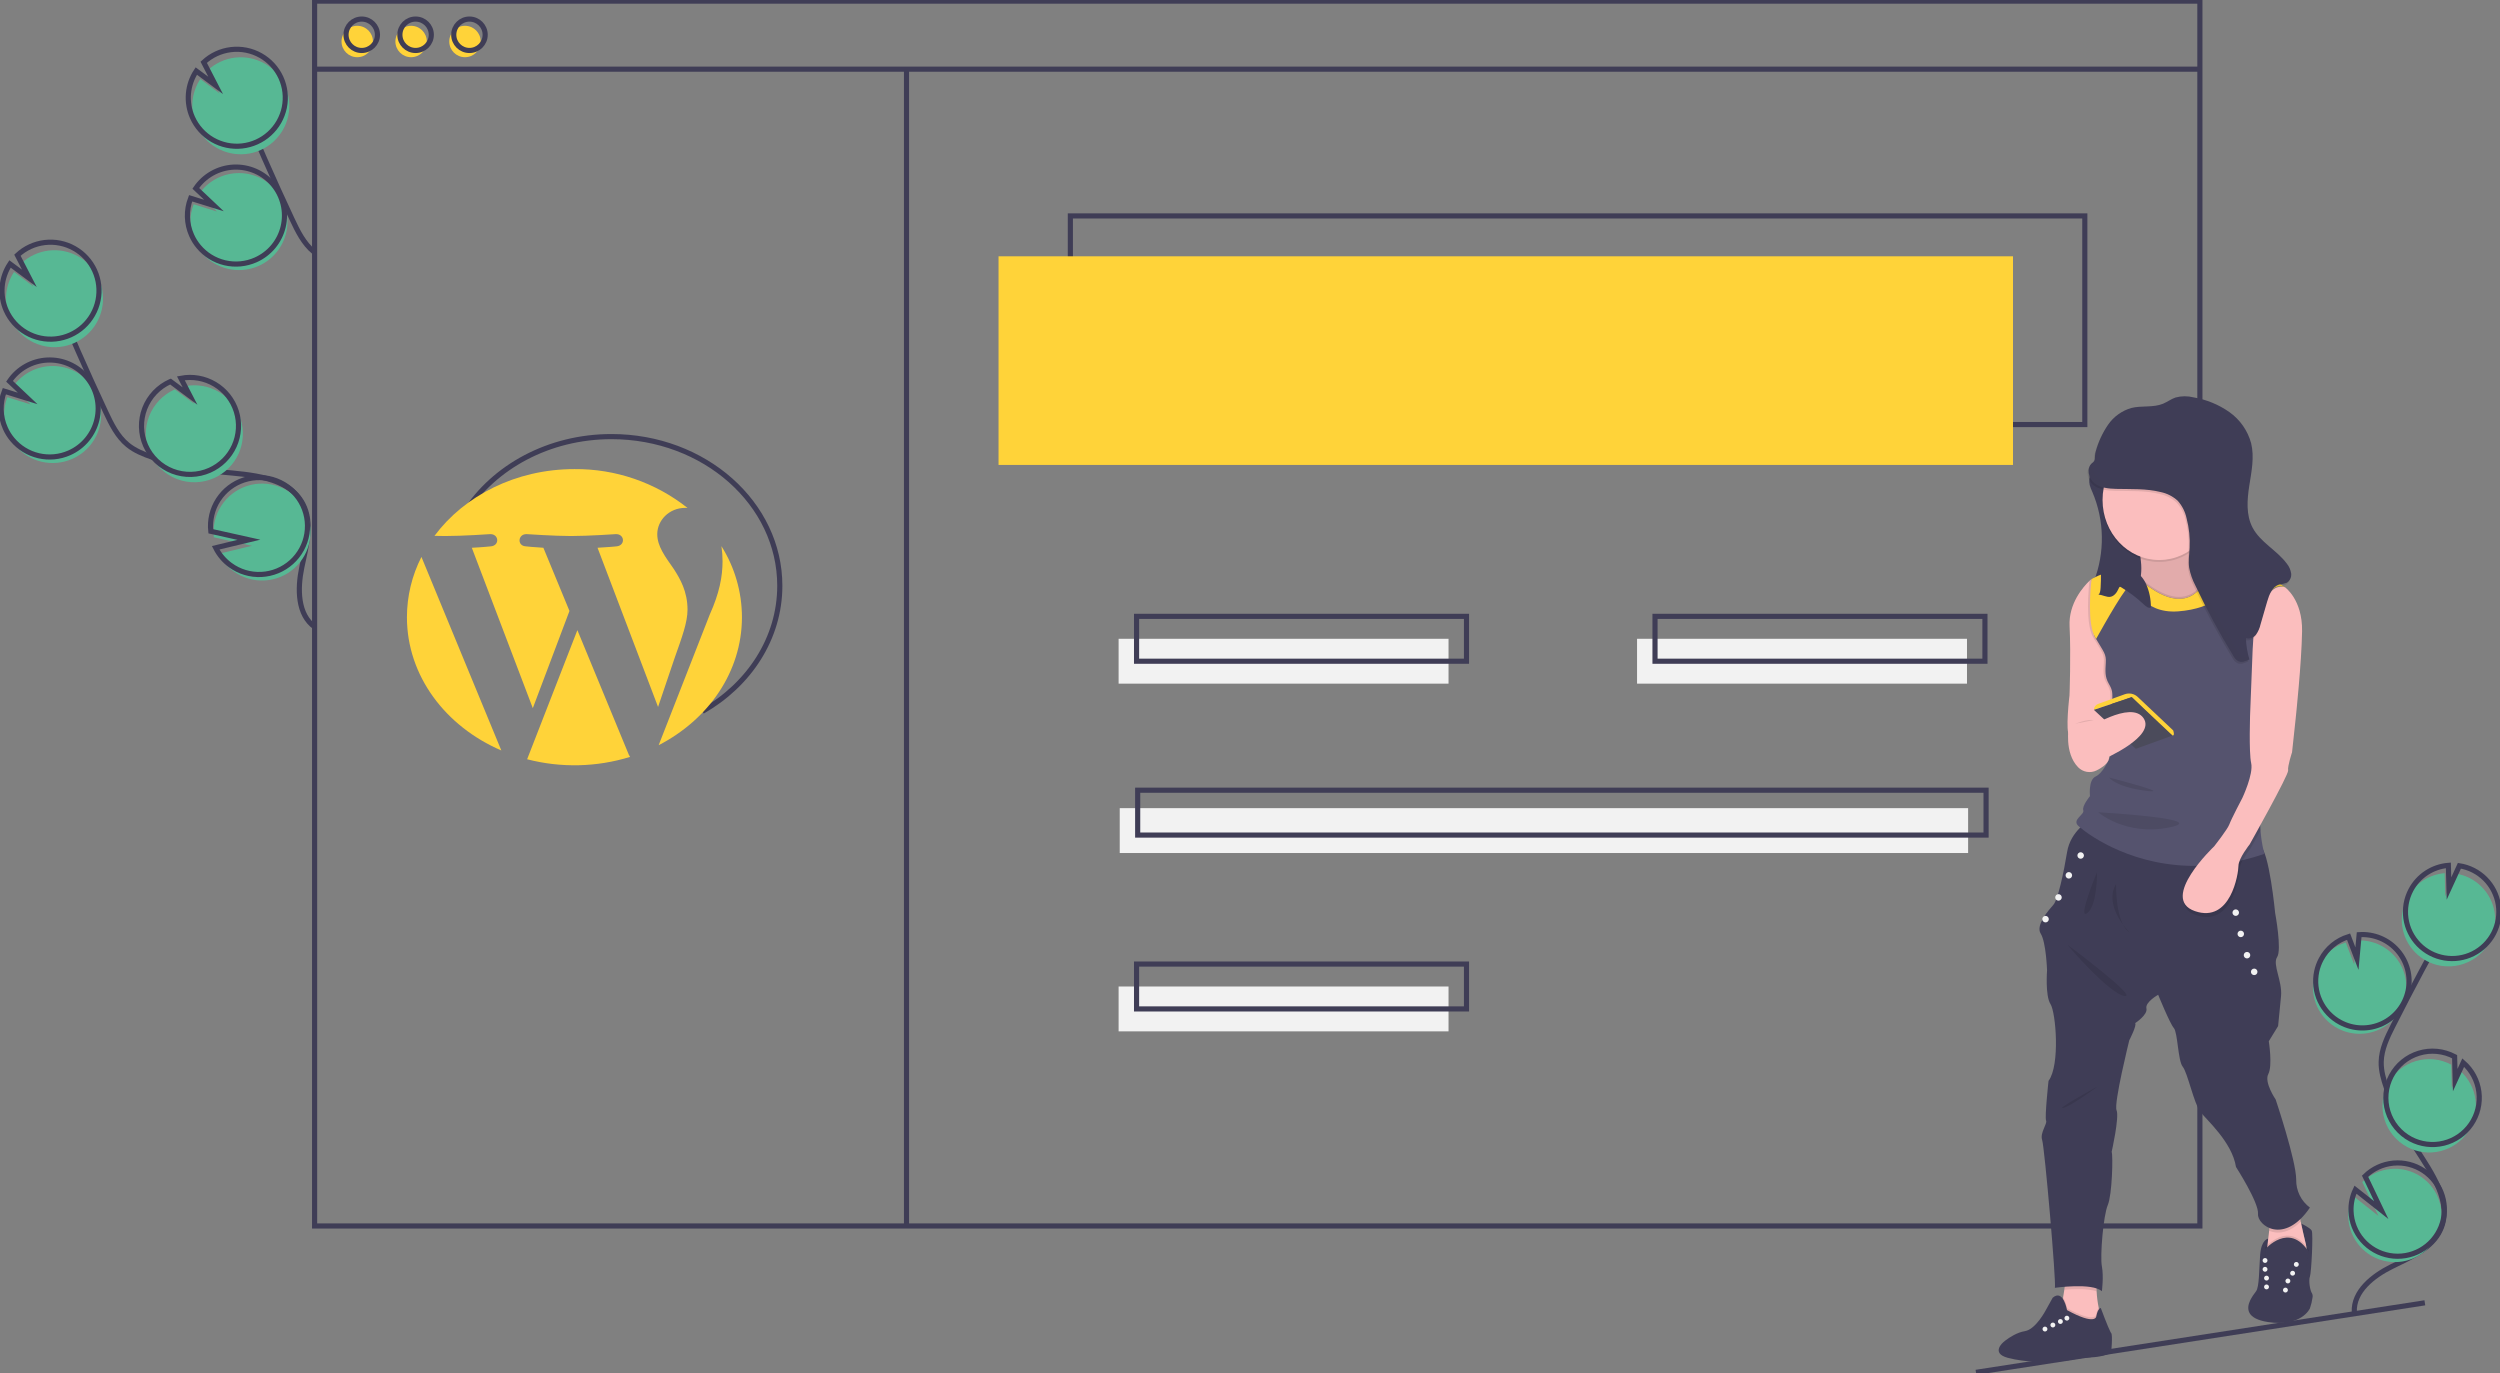 <svg width="486" height="267" viewBox="0 0 486 267" fill="none" xmlns="http://www.w3.org/2000/svg">
<rect x="0" y="0" width="486" height="267" fill="#808080" stroke="none"/>
<g clip-path="url(#clip0_344_3249)">
<path d="M405.289 41.975H208.077V82.532H405.289V41.975Z" stroke="#3F3D56" stroke-miterlimit="10"/>
<path d="M90.39 99.585C96.013 90.802 106.661 84.876 118.87 84.876C136.943 84.876 151.593 97.86 151.593 113.877C151.593 124.117 145.604 133.118 136.561 138.278" stroke="#3F3D56" stroke-miterlimit="10"/>
<path d="M391.327 49.825H194.115V90.382H391.327V49.825Z" fill="#FFD339"/>
<path d="M69.448 11.121C71.135 11.121 72.502 9.754 72.502 8.068C72.502 6.382 71.135 5.015 69.448 5.015C67.761 5.015 66.394 6.382 66.394 8.068C66.394 9.754 67.761 11.121 69.448 11.121Z" fill="#FFD339"/>
<path d="M79.919 11.121C81.606 11.121 82.974 9.754 82.974 8.068C82.974 6.382 81.606 5.015 79.919 5.015C78.233 5.015 76.865 6.382 76.865 8.068C76.865 9.754 78.233 11.121 79.919 11.121Z" fill="#FFD339"/>
<path d="M90.391 11.121C92.078 11.121 93.445 9.754 93.445 8.068C93.445 6.382 92.078 5.015 90.391 5.015C88.704 5.015 87.337 6.382 87.337 8.068C87.337 9.754 88.704 11.121 90.391 11.121Z" fill="#FFD339"/>
<path d="M427.658 0.218H61.158V238.329H427.658V0.218Z" stroke="#3F3D56" stroke-miterlimit="10"/>
<path d="M61.158 13.447H427.658" stroke="#3F3D56" stroke-miterlimit="10"/>
<path d="M70.321 9.812C72.008 9.812 73.375 8.446 73.375 6.76C73.375 5.074 72.008 3.707 70.321 3.707C68.634 3.707 67.267 5.074 67.267 6.76C67.267 8.446 68.634 9.812 70.321 9.812Z" stroke="#3F3D56" stroke-miterlimit="10"/>
<path d="M80.791 9.812C82.478 9.812 83.846 8.446 83.846 6.76C83.846 5.074 82.478 3.707 80.791 3.707C79.105 3.707 77.737 5.074 77.737 6.76C77.737 8.446 79.105 9.812 80.791 9.812Z" stroke="#3F3D56" stroke-miterlimit="10"/>
<path d="M91.263 9.812C92.95 9.812 94.317 8.446 94.317 6.76C94.317 5.074 92.95 3.707 91.263 3.707C89.576 3.707 88.209 5.074 88.209 6.76C88.209 8.446 89.576 9.812 91.263 9.812Z" stroke="#3F3D56" stroke-miterlimit="10"/>
<path d="M14.056 89.204C15.393 88.613 16.573 87.721 17.505 86.596C18.437 85.472 19.095 84.146 19.427 82.724C19.759 81.302 19.756 79.823 19.419 78.402C19.081 76.982 18.418 75.659 17.482 74.538C16.546 73.417 15.362 72.529 14.023 71.944C12.685 71.358 11.229 71.092 9.77 71.165C8.311 71.238 6.889 71.648 5.616 72.364C4.343 73.08 3.253 74.082 2.434 75.291L5.966 78.628L1.428 77.218C0.535 79.542 0.602 82.126 1.615 84.401C1.966 85.2 2.429 85.946 2.99 86.616C4.303 88.191 6.093 89.296 8.09 89.763C10.086 90.23 12.181 90.034 14.056 89.204Z" fill="#57B894"/>
<path d="M61.254 121.935C57.809 119.52 57.809 114.448 58.664 110.33C59.52 106.212 60.826 101.72 58.884 97.989C56.092 92.627 48.755 92.304 42.735 91.731C38.268 91.305 33.867 90.352 29.624 88.891C27.924 88.304 26.22 87.62 24.827 86.482C22.822 84.842 21.645 82.425 20.546 80.079C16.886 72.266 13.412 64.37 10.123 56.39" stroke="#3F3D56" stroke-miterlimit="10"/>
<path d="M13.47 88.034C14.806 87.443 15.987 86.551 16.919 85.426C17.851 84.302 18.509 82.976 18.841 81.555C19.173 80.133 19.171 78.653 18.833 77.232C18.495 75.812 17.832 74.489 16.896 73.368C15.96 72.247 14.776 71.359 13.437 70.774C12.099 70.188 10.643 69.922 9.184 69.995C7.725 70.068 6.303 70.478 5.03 71.194C3.757 71.91 2.667 72.912 1.848 74.121L5.38 77.458L0.842 76.048C-0.051 78.372 0.016 80.956 1.029 83.231C1.38 84.03 1.843 84.776 2.404 85.446C3.717 87.021 5.507 88.126 7.504 88.593C9.501 89.06 11.595 88.864 13.47 88.034V88.034Z" stroke="#3F3D56" stroke-miterlimit="10"/>
<path d="M1.974 61.887C1.333 60.442 1.066 58.859 1.198 57.284C1.33 55.709 1.856 54.193 2.729 52.874L6.485 55.664L4.167 51.173C5.629 49.81 7.487 48.947 9.473 48.709C11.458 48.471 13.467 48.869 15.211 49.847C16.955 50.825 18.343 52.331 19.174 54.148C20.006 55.966 20.238 58 19.837 59.958C19.436 61.916 18.424 63.696 16.945 65.041C15.466 66.386 13.598 67.227 11.61 67.441C9.622 67.656 7.617 67.234 5.885 66.235C4.153 65.237 2.784 63.714 1.974 61.887Z" fill="#57B894"/>
<path d="M1.193 60.327C0.553 58.882 0.286 57.299 0.418 55.724C0.55 54.149 1.076 52.633 1.948 51.314L5.705 54.104L3.386 49.613C4.849 48.25 6.707 47.387 8.692 47.149C10.678 46.911 12.687 47.309 14.431 48.287C16.175 49.265 17.563 50.771 18.394 52.588C19.226 54.406 19.458 56.44 19.057 58.398C18.656 60.356 17.643 62.136 16.165 63.481C14.686 64.826 12.818 65.667 10.83 65.881C8.842 66.096 6.837 65.674 5.105 64.675C3.373 63.677 2.003 62.154 1.193 60.327L1.193 60.327Z" stroke="#3F3D56" stroke-miterlimit="10"/>
<path d="M41.605 92.945C43.723 92.007 45.421 90.323 46.377 88.214C47.332 86.105 47.477 83.719 46.785 81.51C46.093 79.3 44.612 77.423 42.624 76.235C40.636 75.047 38.281 74.632 36.006 75.068L37.788 78.52L33.988 75.696C33.979 75.699 33.971 75.702 33.964 75.706C32.831 76.207 31.809 76.927 30.955 77.823C30.1 78.72 29.431 79.776 28.985 80.931C28.084 83.263 28.148 85.858 29.161 88.144C30.174 90.43 32.055 92.22 34.388 93.121C36.722 94.021 39.318 93.958 41.605 92.945Z" fill="#57B894"/>
<path d="M40.76 91.417C42.877 90.479 44.575 88.795 45.531 86.686C46.486 84.578 46.632 82.191 45.94 79.982C45.248 77.772 43.767 75.895 41.779 74.707C39.791 73.519 37.435 73.104 35.16 73.54L36.942 76.992L33.142 74.168C33.134 74.171 33.126 74.174 33.118 74.178C31.985 74.679 30.962 75.399 30.108 76.295C29.253 77.192 28.583 78.248 28.137 79.403C27.691 80.558 27.477 81.79 27.507 83.028C27.537 84.266 27.811 85.486 28.312 86.618C28.814 87.75 29.534 88.772 30.431 89.626C31.329 90.48 32.385 91.149 33.541 91.595C34.697 92.04 35.93 92.254 37.168 92.224C38.407 92.193 39.627 91.919 40.76 91.417V91.417Z" stroke="#3F3D56" stroke-miterlimit="10"/>
<path d="M45.371 111.037C47.116 112.313 49.248 112.951 51.408 112.844C53.568 112.736 55.625 111.889 57.235 110.445C58.845 109.002 59.909 107.048 60.249 104.913C60.589 102.778 60.184 100.592 59.102 98.719C58.02 96.847 56.328 95.404 54.307 94.632C52.288 93.859 50.063 93.804 48.007 94.476C45.952 95.148 44.19 96.507 43.017 98.323C41.844 100.139 41.332 102.304 41.566 104.453L48.978 106.104L42.511 107.659C43.18 108.997 44.16 110.156 45.371 111.037Z" fill="#57B894"/>
<path d="M44.785 109.867C46.53 111.143 48.662 111.781 50.822 111.674C52.982 111.566 55.039 110.719 56.649 109.276C58.259 107.832 59.323 105.878 59.663 103.743C60.003 101.608 59.598 99.422 58.516 97.55C57.434 95.678 55.742 94.234 53.722 93.462C51.702 92.689 49.477 92.634 47.422 93.306C45.366 93.978 43.604 95.337 42.431 97.153C41.258 98.969 40.746 101.134 40.98 103.283L48.393 104.934L41.925 106.489C42.594 107.827 43.575 108.986 44.785 109.867V109.867Z" stroke="#3F3D56" stroke-miterlimit="10"/>
<path d="M454.442 199.904C455.683 200.565 457.061 200.928 458.467 200.966C459.872 201.004 461.268 200.714 462.543 200.121C463.818 199.528 464.937 198.646 465.813 197.547C466.689 196.447 467.298 195.159 467.591 193.784C467.884 192.41 467.854 190.986 467.502 189.625C467.151 188.264 466.488 187.003 465.566 185.941C464.643 184.88 463.487 184.047 462.188 183.509C460.889 182.97 459.483 182.741 458.08 182.838L457.65 187.496L456.022 183.222C453.73 183.927 451.812 185.513 450.69 187.631C450.292 188.372 450.002 189.166 449.828 189.988C449.414 191.918 449.64 193.93 450.473 195.719C451.305 197.508 452.699 198.978 454.442 199.904Z" fill="#57B894"/>
<path d="M457.677 255.085C457.461 251.042 461.304 248.028 464.933 246.229C468.562 244.431 472.743 242.75 474.416 239.063C476.822 233.764 472.707 228.017 469.564 223.119C467.233 219.484 465.341 215.585 463.928 211.505C463.361 209.869 462.868 208.173 462.903 206.442C462.954 203.949 464.087 201.622 465.211 199.397C468.958 191.983 472.878 184.661 476.972 177.431" stroke="#3F3D56" stroke-miterlimit="10"/>
<path d="M454.981 198.766C456.222 199.426 457.6 199.79 459.006 199.828C460.412 199.865 461.807 199.576 463.082 198.983C464.357 198.389 465.476 197.508 466.352 196.408C467.228 195.309 467.837 194.021 468.13 192.646C468.423 191.271 468.393 189.847 468.041 188.486C467.69 187.125 467.027 185.864 466.105 184.803C465.183 183.742 464.026 182.909 462.727 182.371C461.428 181.832 460.022 181.602 458.619 181.7L458.189 186.357L456.561 182.083C454.269 182.789 452.351 184.374 451.229 186.492C450.831 187.233 450.541 188.027 450.367 188.85C449.953 190.779 450.179 192.791 451.012 194.58C451.844 196.37 453.238 197.839 454.981 198.766V198.766Z" stroke="#3F3D56" stroke-miterlimit="10"/>
<path d="M467.965 174.527C468.679 173.183 469.72 172.041 470.992 171.205C472.264 170.369 473.726 169.867 475.244 169.744L475.361 174.246L477.388 169.822C479.289 170.12 481.047 171.014 482.407 172.375C483.767 173.737 484.659 175.495 484.954 177.396C485.249 179.297 484.932 181.243 484.049 182.952C483.166 184.662 481.762 186.046 480.04 186.906C478.318 187.766 476.367 188.057 474.469 187.736C472.571 187.415 470.824 186.5 469.481 185.123C468.137 183.745 467.266 181.977 466.994 180.072C466.721 178.167 467.061 176.226 467.965 174.527Z" fill="#57B894"/>
<path d="M468.684 173.009C469.398 171.665 470.439 170.523 471.711 169.687C472.983 168.851 474.445 168.349 475.962 168.226L476.08 172.728L478.107 168.304C480.008 168.602 481.766 169.496 483.126 170.857C484.486 172.219 485.378 173.977 485.673 175.878C485.968 177.779 485.651 179.725 484.768 181.434C483.884 183.144 482.481 184.528 480.759 185.388C479.037 186.248 477.086 186.539 475.188 186.218C473.29 185.897 471.543 184.982 470.199 183.605C468.856 182.227 467.985 180.458 467.712 178.554C467.44 176.649 467.78 174.708 468.684 173.009Z" stroke="#3F3D56" stroke-miterlimit="10"/>
<path d="M467.973 222.984C469.942 224.031 472.227 224.316 474.393 223.786C476.559 223.257 478.454 221.949 479.717 220.112C480.981 218.276 481.523 216.039 481.243 213.828C480.962 211.617 479.877 209.587 478.195 208.124L476.637 211.524L476.52 206.969C476.513 206.964 476.505 206.96 476.498 206.957C475.445 206.397 474.292 206.049 473.104 205.934C471.917 205.82 470.719 205.94 469.578 206.288C468.437 206.637 467.376 207.206 466.455 207.965C465.535 208.723 464.773 209.655 464.213 210.708C463.653 211.761 463.306 212.913 463.192 214.1C463.078 215.287 463.199 216.485 463.548 217.625C463.897 218.765 464.468 219.825 465.227 220.745C465.987 221.664 466.92 222.425 467.973 222.985V222.984Z" fill="#57B894"/>
<path d="M468.629 221.437C470.598 222.483 472.883 222.768 475.049 222.239C477.215 221.709 479.11 220.401 480.373 218.565C481.636 216.728 482.179 214.491 481.898 212.28C481.618 210.069 480.533 208.039 478.85 206.576L477.293 209.976L477.175 205.421C477.168 205.417 477.161 205.413 477.154 205.409C476.101 204.849 474.948 204.502 473.76 204.387C472.573 204.273 471.375 204.393 470.234 204.742C469.094 205.09 468.033 205.659 467.112 206.418C466.192 207.176 465.43 208.108 464.87 209.161C464.31 210.214 463.963 211.366 463.849 212.553C463.735 213.74 463.856 214.937 464.205 216.077C464.554 217.217 465.125 218.277 465.884 219.197C466.643 220.117 467.576 220.878 468.629 221.437V221.437Z" stroke="#3F3D56" stroke-miterlimit="10"/>
<path d="M456.5 236.584C456.569 238.664 457.352 240.657 458.717 242.229C460.082 243.8 461.946 244.855 463.997 245.216C466.047 245.577 468.16 245.222 469.98 244.211C471.8 243.2 473.217 241.594 473.993 239.663C474.769 237.731 474.857 235.592 474.242 233.604C473.627 231.615 472.347 229.899 470.617 228.742C468.886 227.584 466.81 227.057 464.736 227.249C462.663 227.44 460.719 228.338 459.229 229.792L462.381 236.385L457.361 232.412C456.744 233.714 456.448 235.145 456.5 236.584Z" fill="#57B894"/>
<path d="M457.039 235.446C457.108 237.526 457.891 239.519 459.256 241.09C460.621 242.662 462.485 243.716 464.536 244.077C466.587 244.438 468.699 244.083 470.519 243.072C472.339 242.061 473.756 240.455 474.532 238.524C475.308 236.593 475.396 234.454 474.781 232.465C474.166 230.477 472.886 228.76 471.156 227.603C469.425 226.446 467.349 225.919 465.276 226.11C463.202 226.301 461.258 227.199 459.768 228.654L462.921 235.247L457.9 231.274C457.283 232.575 456.987 234.006 457.039 235.446Z" stroke="#3F3D56" stroke-miterlimit="10"/>
<path d="M50.27 51.699C51.606 51.108 52.787 50.216 53.719 49.092C54.651 47.967 55.309 46.642 55.641 45.22C55.973 43.798 55.97 42.318 55.633 40.898C55.295 39.477 54.632 38.154 53.696 37.033C52.759 35.913 51.575 35.025 50.237 34.439C48.899 33.854 47.443 33.587 45.984 33.66C44.525 33.733 43.103 34.144 41.83 34.86C40.556 35.576 39.467 36.578 38.647 37.786L42.18 41.123L37.642 39.713C36.749 42.038 36.816 44.621 37.828 46.896C38.18 47.696 38.643 48.441 39.204 49.111C40.516 50.687 42.307 51.791 44.303 52.258C46.3 52.725 48.395 52.529 50.27 51.699Z" fill="#57B894"/>
<path d="M61.041 48.977C59.035 47.338 57.859 44.92 56.76 42.575C53.1 34.762 49.626 26.865 46.337 18.885" stroke="#3F3D56" stroke-miterlimit="10"/>
<path d="M49.684 50.529C51.02 49.938 52.201 49.046 53.133 47.922C54.065 46.797 54.723 45.472 55.055 44.05C55.387 42.628 55.384 41.148 55.047 39.728C54.709 38.307 54.046 36.984 53.11 35.864C52.173 34.743 50.989 33.855 49.651 33.269C48.313 32.684 46.857 32.417 45.398 32.49C43.939 32.563 42.517 32.974 41.244 33.69C39.971 34.406 38.881 35.408 38.062 36.616L41.594 39.953L37.056 38.544C36.163 40.868 36.23 43.451 37.242 45.726C37.594 46.526 38.057 47.272 38.618 47.941C39.931 49.517 41.721 50.621 43.718 51.088C45.714 51.555 47.809 51.359 49.684 50.529V50.529Z" stroke="#3F3D56" stroke-miterlimit="10"/>
<path d="M38.188 24.382C37.547 22.937 37.28 21.354 37.412 19.779C37.544 18.204 38.07 16.688 38.942 15.37L42.699 18.16L40.381 13.668C41.843 12.306 43.701 11.443 45.687 11.204C47.672 10.966 49.681 11.365 51.425 12.342C53.169 13.32 54.557 14.826 55.388 16.644C56.22 18.461 56.452 20.496 56.051 22.454C55.65 24.412 54.638 26.192 53.159 27.537C51.68 28.882 49.812 29.722 47.824 29.937C45.836 30.151 43.831 29.729 42.099 28.73C40.367 27.732 38.997 26.209 38.188 24.382V24.382Z" fill="#57B894"/>
<path d="M37.407 22.822C36.766 21.377 36.5 19.794 36.632 18.219C36.763 16.644 37.29 15.128 38.162 13.81L41.919 16.6L39.6 12.108C41.063 10.745 42.921 9.883 44.906 9.644C46.891 9.406 48.901 9.805 50.645 10.782C52.389 11.76 53.776 13.266 54.608 15.084C55.44 16.901 55.672 18.936 55.271 20.894C54.87 22.852 53.857 24.631 52.378 25.977C50.9 27.322 49.031 28.162 47.044 28.377C45.056 28.591 43.051 28.169 41.319 27.17C39.587 26.172 38.217 24.649 37.407 22.822L37.407 22.822Z" stroke="#3F3D56" stroke-miterlimit="10"/>
<path d="M176.225 13.447V238.667" stroke="#3F3D56" stroke-miterlimit="10"/>
<path d="M281.595 124.18H217.457V132.902H281.595V124.18Z" fill="#F2F2F2"/>
<path d="M382.383 124.18H318.245V132.902H382.383V124.18Z" fill="#F2F2F2"/>
<path d="M285.086 119.819H220.948V128.541H285.086V119.819Z" stroke="#3F3D56" stroke-miterlimit="10"/>
<path d="M281.595 191.775H217.457V200.497H281.595V191.775Z" fill="#F2F2F2"/>
<path d="M285.086 187.414H220.948V196.136H285.086V187.414Z" stroke="#3F3D56" stroke-miterlimit="10"/>
<path d="M382.601 157.105H217.676V165.827H382.601V157.105Z" fill="#F2F2F2"/>
<path d="M386.091 153.616H221.166V162.338H386.091V153.616Z" stroke="#3F3D56" stroke-miterlimit="10"/>
<path d="M385.873 119.819H321.735V128.541H385.873V119.819Z" stroke="#3F3D56" stroke-miterlimit="10"/>
<path d="M406.233 94.279C406.37 94.75 406.546 95.208 406.758 95.65C409.115 101.187 409.217 107.424 407.043 113.036C408.608 112.938 410.171 113.191 411.735 113.312C413.299 113.433 414.918 113.413 416.372 112.801C417.826 112.189 419.092 110.878 419.304 109.261C419.59 107.078 418 105.173 416.604 103.516C415.182 101.827 413.808 99.965 413.387 97.762C412.924 95.341 413.583 92.503 412.053 90.617C411.918 90.435 411.744 90.287 411.544 90.183C410.722 89.806 408.582 89.818 407.755 90.285C406.482 91.002 405.92 92.895 406.233 94.279Z" fill="#3F3D56"/>
<path d="M449.561 252.209C449.462 252.938 449.289 253.655 449.047 254.349C449.047 254.349 447.462 257.996 440.941 257.012C436.682 256.369 436.711 254.374 437.417 252.829C437.738 252.186 438.128 251.58 438.58 251.02C439.213 250.164 439.151 246.898 439.373 243.919C439.594 240.938 440.941 240.786 440.941 240.786L441.021 244.14C443.56 240.811 445.336 244.711 445.336 244.711C445.336 244.711 448.946 244.786 448.505 242.936C448.034 240.965 447.332 237.845 447.332 237.845C447.332 237.845 449.079 238.656 449.395 239.226C449.713 239.797 449.332 247.438 449.047 248.167C448.762 248.896 449.047 250.862 449.46 251.433C449.576 251.674 449.612 251.946 449.561 252.209Z" fill="#3F3D56"/>
<path d="M448.357 242.74C448.356 243.495 448.115 244.23 447.668 244.839C447.221 245.448 446.592 245.899 445.871 246.126C445.172 246.347 444.431 246.404 443.706 246.294C442.981 246.183 442.292 245.908 441.69 245.489C441.326 245.235 441.037 244.887 440.855 244.482C440.673 244.077 440.604 243.63 440.657 243.189L440.757 242.346L441.123 239.274L441.625 235.042C441.625 235.042 447.028 232.291 446.669 233.33C446.533 233.718 446.832 235.464 447.26 237.499C447.565 238.954 447.934 240.556 448.26 241.914C448.325 242.185 448.357 242.462 448.357 242.74Z" fill="#FBBEBE"/>
<path opacity="0.1" d="M440.324 242.508C440.324 242.508 445.003 237.015 448.833 243.007L448.191 246.846H440.324V242.508Z" fill="black"/>
<path d="M440.324 242.888C440.324 242.888 445.003 237.396 448.833 243.388L448.191 247.226H440.324V242.888Z" fill="#3F3D56"/>
<path d="M446.406 246.275C446.669 246.275 446.882 246.062 446.882 245.8C446.882 245.537 446.669 245.324 446.406 245.324C446.144 245.324 445.931 245.537 445.931 245.8C445.931 246.062 446.144 246.275 446.406 246.275Z" fill="#F2F2F2"/>
<path d="M440.324 245.513C440.587 245.513 440.8 245.3 440.8 245.038C440.8 244.775 440.587 244.562 440.324 244.562C440.062 244.562 439.849 244.775 439.849 245.038C439.849 245.3 440.062 245.513 440.324 245.513Z" fill="#F2F2F2"/>
<path d="M444.765 249.498C445.028 249.498 445.241 249.286 445.241 249.023C445.241 248.76 445.028 248.547 444.765 248.547C444.502 248.547 444.289 248.76 444.289 249.023C444.289 249.286 444.502 249.498 444.765 249.498Z" fill="#F2F2F2"/>
<path d="M440.613 248.94C440.875 248.94 441.088 248.727 441.088 248.464C441.088 248.201 440.875 247.989 440.613 247.989C440.35 247.989 440.137 248.201 440.137 248.464C440.137 248.727 440.35 248.94 440.613 248.94Z" fill="#F2F2F2"/>
<path d="M445.685 247.988C445.948 247.988 446.161 247.776 446.161 247.513C446.161 247.25 445.948 247.037 445.685 247.037C445.422 247.037 445.209 247.25 445.209 247.513C445.209 247.776 445.422 247.988 445.685 247.988Z" fill="#F2F2F2"/>
<path d="M440.324 247.226C440.587 247.226 440.8 247.013 440.8 246.751C440.8 246.488 440.587 246.275 440.324 246.275C440.062 246.275 439.849 246.488 439.849 246.751C439.849 247.013 440.062 247.226 440.324 247.226Z" fill="#F2F2F2"/>
<path d="M444.289 251.267C444.552 251.267 444.765 251.054 444.765 250.792C444.765 250.529 444.552 250.316 444.289 250.316C444.027 250.316 443.813 250.529 443.813 250.792C443.813 251.054 444.027 251.267 444.289 251.267Z" fill="#F2F2F2"/>
<path d="M440.613 250.653C440.875 250.653 441.088 250.44 441.088 250.177C441.088 249.915 440.875 249.702 440.613 249.702C440.35 249.702 440.137 249.915 440.137 250.177C440.137 250.44 440.35 250.653 440.613 250.653Z" fill="#F2F2F2"/>
<path d="M408.986 257.963L402.515 260.151C402.515 260.151 399.089 256.727 400.041 255.681C400.446 255.234 400.8 253.75 401.071 252.194C401.158 251.703 401.236 251.203 401.305 250.727C401.529 249.181 401.659 247.882 401.659 247.882C401.659 247.882 409.176 244.267 407.939 247.882C407.631 248.906 407.511 249.976 407.583 251.043C407.636 252.107 407.771 253.165 407.985 254.208C408.237 255.48 408.572 256.735 408.986 257.963Z" fill="#FBBEBE"/>
<path opacity="0.1" d="M408.986 257.963L402.515 260.151C402.515 260.151 399.089 256.727 400.041 255.681C400.446 255.234 400.8 253.75 401.071 252.194C401.438 252.85 401.693 253.562 401.826 254.302C407.416 257.37 407.511 255.538 407.511 255.538C407.574 255.067 407.735 254.614 407.985 254.208C408.237 255.48 408.572 256.735 408.986 257.963Z" fill="black"/>
<path d="M410.414 262.957C410.414 262.957 409.295 263.788 406.014 263.908C405.155 263.94 404.299 264.036 403.454 264.196C399.995 264.868 396.448 264.964 392.958 264.479C392.058 264.358 391.167 264.183 390.288 263.955C386.91 263.027 389.479 260.889 389.479 260.889C389.479 260.889 389.641 260.748 389.921 260.537C390.636 260.001 392.121 259.011 393.643 258.772C395.76 258.439 397.71 254.682 397.71 254.682L399.043 252.279C401.111 250.497 401.827 254.682 401.827 254.682C407.416 257.75 407.512 255.918 407.512 255.918C407.822 254.277 408.393 254.277 408.393 254.277C408.393 254.277 409.786 258.026 410.29 258.962C410.323 259.03 410.365 259.094 410.414 259.152C410.747 259.485 410.414 262.957 410.414 262.957Z" fill="#3F3D56"/>
<path d="M401.802 256.727C402.065 256.727 402.278 256.514 402.278 256.251C402.278 255.989 402.065 255.776 401.802 255.776C401.539 255.776 401.326 255.989 401.326 256.251C401.326 256.514 401.539 256.727 401.802 256.727Z" fill="#F2F2F2"/>
<path d="M399.076 258.059C399.339 258.059 399.552 257.846 399.552 257.583C399.552 257.32 399.339 257.107 399.076 257.107C398.814 257.107 398.601 257.32 398.601 257.583C398.601 257.846 398.814 258.059 399.076 258.059Z" fill="#F2F2F2"/>
<path d="M400.541 257.376C400.804 257.376 401.017 257.164 401.017 256.901C401.017 256.638 400.804 256.425 400.541 256.425C400.278 256.425 400.065 256.638 400.065 256.901C400.065 257.164 400.278 257.376 400.541 257.376Z" fill="#F2F2F2"/>
<path d="M397.543 258.843C397.806 258.843 398.019 258.63 398.019 258.368C398.019 258.105 397.806 257.892 397.543 257.892C397.28 257.892 397.067 258.105 397.067 258.368C397.067 258.63 397.28 258.843 397.543 258.843Z" fill="#F2F2F2"/>
<path opacity="0.1" d="M407.939 247.882C407.631 248.906 407.511 249.976 407.583 251.043C405.895 250.476 403.13 250.575 401.305 250.727C401.529 249.181 401.659 247.882 401.659 247.882C401.659 247.882 409.176 244.267 407.939 247.882Z" fill="black"/>
<path opacity="0.1" d="M447.261 237.499C444.922 239.791 442.686 239.934 441.123 239.274L441.625 235.042C441.625 235.042 447.028 232.291 446.669 233.33C446.534 233.718 446.833 235.464 447.261 237.499Z" fill="black"/>
<path d="M406.227 159.428C406.227 159.428 402.515 161.52 401.849 165.61C401.183 169.7 400.041 174.931 399.185 175.882C398.328 176.833 395.664 179.877 396.711 181.494C397.757 183.111 397.948 188.627 397.948 188.627C397.948 188.627 397.567 193.573 398.614 195.19C399.661 196.807 400.517 207.079 398.233 210.122C398.233 210.122 397.472 217.161 397.757 217.826C398.043 218.492 396.52 220.204 396.996 221.631C397.472 223.057 399.756 249.308 399.47 250.354C399.47 250.354 406.702 249.308 408.605 251.02C408.605 251.02 408.986 248.167 408.605 246.17C408.225 244.172 408.891 236.278 409.747 234.281C410.604 232.283 410.794 224.674 410.508 223.913C410.508 223.913 412.031 217.161 411.46 215.829C410.889 214.497 413.934 202.228 413.934 202.228C413.934 202.228 415.457 199.28 415.076 198.899C415.076 198.899 417.55 197.282 417.265 196.046C416.979 194.809 419.548 193.383 419.548 193.383C419.548 193.383 421.832 198.994 422.593 199.85C423.355 200.706 423.385 206.223 424.321 207.364C425.258 208.505 426.495 214.497 427.732 216.114C428.969 217.731 433.917 222.011 434.678 226.862C434.678 226.862 439.151 233.805 438.96 235.993C438.77 238.18 444.004 242.175 449.047 234.756C448.203 234.13 447.52 233.312 447.057 232.368C446.594 231.425 446.362 230.385 446.383 229.335C446.383 225.625 442.386 213.737 442.386 213.737C442.386 213.737 440.102 210.408 440.959 208.791C441.815 207.174 441.054 202.418 441.054 202.418L442.862 199.47C442.862 199.47 443.147 196.617 443.433 193.668C443.718 190.72 441.72 187.486 442.672 186.059C443.623 184.632 442.291 177.504 442.291 177.504C442.291 177.504 441.107 165.217 439.341 164.469C437.575 163.72 406.227 159.428 406.227 159.428Z" fill="#3F3D56"/>
<path d="M414.897 142.213C414.897 142.213 412.942 142.435 410.569 142.66C407.136 142.983 402.825 143.31 402.311 142.974C401.444 142.403 402.311 135.175 402.311 135.175C402.311 135.175 402.61 127.28 402.325 121.764C402.093 117.288 405.058 114.001 406.182 112.92C406.445 112.669 406.607 112.538 406.607 112.538L407.558 113.299L412.982 122.525L414.897 142.213Z" fill="#FBBEBE"/>
<path d="M436.106 111.872L430.777 115.106L422.022 121.764C422.022 121.764 412.983 117.008 415.266 114.25C415.692 113.705 415.978 113.065 416.102 112.384C416.789 109.207 415.266 104.644 415.266 104.644C415.266 104.644 427.176 88.568 426.495 101.03C426.221 106.036 427.719 108.77 429.608 110.25C432.423 112.453 436.106 111.872 436.106 111.872Z" fill="#FBBEBE"/>
<path opacity="0.1" d="M436.106 111.872L430.777 115.106L422.022 121.764C422.022 121.764 412.983 117.008 415.266 114.25C415.692 113.705 415.978 113.065 416.102 112.384C416.789 109.207 415.266 104.644 415.266 104.644C415.266 104.644 427.176 88.568 426.495 101.03C426.221 106.036 427.719 108.77 429.608 110.25C432.423 112.453 436.106 111.872 436.106 111.872Z" fill="black"/>
<path opacity="0.1" d="M419.757 109.247C425.843 109.247 430.777 104.022 430.777 97.577C430.777 91.132 425.843 85.907 419.757 85.907C413.67 85.907 408.736 91.132 408.736 97.577C408.736 104.022 413.67 109.247 419.757 109.247Z" fill="black"/>
<path d="M419.757 108.866C425.843 108.866 430.777 103.642 430.777 97.197C430.777 90.751 425.843 85.527 419.757 85.527C413.67 85.527 408.736 90.751 408.736 97.197C408.736 103.642 413.67 108.866 419.757 108.866Z" fill="#FBBEBE"/>
<path opacity="0.1" d="M436.106 111.872L430.777 115.106L422.022 121.764C422.022 121.764 412.983 117.008 415.266 114.25C415.692 113.705 415.978 113.064 416.102 112.384C426.074 120.906 429.104 112.085 429.608 110.25C432.423 112.453 436.106 111.872 436.106 111.872Z" fill="black"/>
<path opacity="0.1" d="M414.897 142.213C414.897 142.213 412.943 142.435 410.569 142.66C410.476 140.613 410.166 138.298 410.223 136.887C410.318 134.509 410.318 134.223 409.557 132.892C408.796 131.56 408.891 130.514 408.986 128.802C409.077 127.162 408.643 126.831 407.1 124.212C407.033 124.098 406.965 123.98 406.892 123.856C406.135 122.551 405.918 120.191 405.91 117.961C405.912 117.953 405.912 117.945 405.91 117.937C405.908 117.406 405.918 116.883 405.937 116.384C405.939 116.363 405.939 116.343 405.939 116.322C405.994 114.815 406.118 113.531 406.183 112.92C406.445 112.669 406.607 112.538 406.607 112.538L407.558 113.299L412.982 122.525L414.897 142.213Z" fill="black"/>
<path d="M443.03 113.277C443.022 113.273 444.179 114.147 444.171 114.146C440.727 112.66 438.772 120.143 438.249 122.498C438.152 122.932 438.104 123.191 438.104 123.191C438.104 123.191 438.165 123.822 438.241 124.827C438.498 128.19 438.94 135.721 437.914 137.552C437.809 137.746 437.726 137.951 437.668 138.163C437.345 139.276 437.383 140.948 437.55 142.572C437.735 144.243 438.016 145.901 438.39 147.539C438.39 147.539 440.673 153.341 439.722 157.145C439.408 158.561 439.314 160.016 439.444 161.46C439.542 162.785 439.744 164.101 440.047 165.395C440.137 165.774 440.198 165.991 440.198 165.991C438.763 166.482 437.36 166.889 435.99 167.212C433.321 167.852 430.595 168.221 427.852 168.313C414.985 168.722 406.417 162.559 404.394 160.88C404.234 160.746 404.114 160.642 404.038 160.569C402.706 159.333 405.275 158.382 404.99 157.526C404.704 156.67 406.291 154.768 406.291 154.768C406.291 154.768 405.941 151.629 407.369 150.963C408.796 150.297 409.843 148.015 410.648 146.113C411.451 144.21 410.509 139.265 410.604 136.887C410.699 134.509 410.699 134.224 409.938 132.892C409.177 131.56 409.272 130.514 409.367 128.802C409.458 127.163 409.024 126.832 407.481 124.212C407.414 124.098 407.346 123.98 407.273 123.856C406.516 122.552 407.696 120.304 407.689 118.074C407.691 118.067 408.127 118.082 408.125 118.074C408.123 117.544 407.233 116.828 407.252 116.33C407.254 116.309 406.816 115.915 406.816 115.894C406.88 114.771 406.81 113.644 406.607 112.538C414.22 108.639 416.028 112.702 416.028 112.702C427.161 122.28 429.689 110.311 429.689 110.311C435.748 108.241 443.719 113.817 444.173 114.14C444.187 114.149 443.03 113.277 443.03 113.277Z" fill="#55536E"/>
<path d="M402.183 141.243C402.183 141.243 401.23 146.322 403.985 149.156C404.441 149.623 405.033 149.934 405.677 150.045C406.32 150.155 406.982 150.06 407.568 149.772C408.483 149.322 409.506 148.655 409.89 147.799C410.647 146.112 408.273 137.867 402.183 141.243Z" fill="#FBBEBE"/>
<path opacity="0.1" d="M437.913 137.552C437.808 137.746 437.726 137.951 437.668 138.163L438.104 127.043L438.241 124.826C438.498 128.19 438.939 135.72 437.913 137.552Z" fill="black"/>
<path opacity="0.1" d="M439.722 157.145C439.408 158.561 439.315 160.016 439.444 161.46C438.828 162.576 438.3 163.523 437.958 164.14C437.689 164.619 437.533 164.897 437.533 164.897C436.96 165.627 436.444 166.401 435.99 167.212C435.636 167.783 435.416 168.426 435.345 169.093C435.345 170.556 433.87 180.305 426.876 177.88C422.36 176.314 425.243 171.517 427.852 168.313C428.721 167.249 429.65 166.235 430.634 165.277C430.634 165.277 431.441 164.25 432.216 163.175C432.744 162.497 433.203 161.767 433.584 160.997C433.917 160.046 436.114 155.861 436.114 155.861C436.114 155.861 438.295 151.248 437.819 149.108C437.552 147.91 437.524 144.948 437.551 142.572C437.736 144.242 438.016 145.901 438.39 147.539C438.39 147.539 440.674 153.341 439.722 157.145Z" fill="black"/>
<path d="M444.194 114.155C444.194 114.155 447.62 116.533 447.525 122.715C447.429 128.897 446.288 139.597 446.288 139.597L445.574 146.255C445.574 146.255 444.67 148.966 444.813 149.774C444.955 150.583 437.343 164.136 437.343 164.136C437.343 164.136 435.154 166.871 435.154 168.333C435.154 169.795 433.679 179.544 426.685 177.119C419.691 174.693 430.444 164.516 430.444 164.516C430.444 164.516 433.061 161.188 433.394 160.236C433.727 159.285 435.924 155.1 435.924 155.1C435.924 155.1 438.104 150.488 437.628 148.348C437.153 146.208 437.438 138.438 437.438 138.438L437.914 126.282L438.104 123.191C438.104 123.191 439.865 112.919 444.194 114.155Z" fill="#FBBEBE"/>
<path d="M407.857 136.848L413.049 134.963C413.478 134.807 413.941 134.774 414.387 134.866C414.833 134.959 415.245 135.173 415.576 135.486L422.467 141.991C422.467 141.991 422.848 143.035 422.34 142.989C421.833 142.942 414.411 135.523 414.411 135.523L407.052 137.996C407.052 137.745 407.129 137.501 407.273 137.295C407.417 137.09 407.621 136.934 407.857 136.848Z" fill="#FFD339"/>
<path d="M415.202 145.573L422.339 142.989L414.41 135.523L407.051 137.996L415.202 145.573Z" fill="#4B4B5B"/>
<path d="M404.482 166.942C404.832 166.942 405.116 166.658 405.116 166.308C405.116 165.958 404.832 165.674 404.482 165.674C404.132 165.674 403.848 165.958 403.848 166.308C403.848 166.658 404.132 166.942 404.482 166.942Z" fill="#F2F2F2"/>
<path d="M400.169 175.089C400.519 175.089 400.803 174.805 400.803 174.455C400.803 174.105 400.519 173.821 400.169 173.821C399.818 173.821 399.534 174.105 399.534 174.455C399.534 174.805 399.818 175.089 400.169 175.089Z" fill="#F2F2F2"/>
<path d="M434.629 178.051C434.979 178.051 435.263 177.767 435.263 177.417C435.263 177.067 434.979 176.783 434.629 176.783C434.278 176.783 433.994 177.067 433.994 177.417C433.994 177.767 434.278 178.051 434.629 178.051Z" fill="#F2F2F2"/>
<path d="M438.216 189.561C438.567 189.561 438.851 189.277 438.851 188.927C438.851 188.577 438.567 188.293 438.216 188.293C437.866 188.293 437.582 188.577 437.582 188.927C437.582 189.277 437.866 189.561 438.216 189.561Z" fill="#F2F2F2"/>
<path d="M436.819 186.322C437.169 186.322 437.453 186.038 437.453 185.688C437.453 185.338 437.169 185.054 436.819 185.054C436.469 185.054 436.185 185.338 436.185 185.688C436.185 186.038 436.469 186.322 436.819 186.322Z" fill="#F2F2F2"/>
<path d="M435.606 182.186C435.956 182.186 436.24 181.902 436.24 181.552C436.24 181.202 435.956 180.918 435.606 180.918C435.256 180.918 434.972 181.202 434.972 181.552C434.972 181.902 435.256 182.186 435.606 182.186Z" fill="#F2F2F2"/>
<path d="M402.182 170.799C402.533 170.799 402.817 170.515 402.817 170.165C402.817 169.815 402.533 169.531 402.182 169.531C401.832 169.531 401.548 169.815 401.548 170.165C401.548 170.515 401.832 170.799 402.182 170.799Z" fill="#F2F2F2"/>
<path d="M397.652 179.319C398.002 179.319 398.286 179.035 398.286 178.685C398.286 178.335 398.002 178.051 397.652 178.051C397.302 178.051 397.018 178.335 397.018 178.685C397.018 179.035 397.302 179.319 397.652 179.319Z" fill="#F2F2F2"/>
<path d="M444.173 114.14L444.171 114.146C440.726 112.66 438.772 120.143 438.248 122.498L432.838 114.758C432.838 114.758 430.619 118.308 423.45 118.848C416.281 119.386 414.537 113.394 414.537 113.394C413.553 113.318 409.098 121.334 407.48 124.212C407.414 124.098 407.345 123.98 407.273 123.856C406.516 122.552 406.299 120.191 406.291 117.961C406.293 117.953 406.293 117.945 406.291 117.937C406.297 117.419 406.306 116.9 406.318 116.385C406.32 116.364 406.32 116.343 406.32 116.322C406.398 114.21 406.607 112.538 406.607 112.538C414.219 108.639 416.027 112.702 416.027 112.702C427.161 122.28 429.688 110.311 429.688 110.311C435.748 108.241 443.718 113.817 444.173 114.14Z" fill="#FFD339"/>
<path opacity="0.1" d="M401.944 183.681C402.039 183.919 410.033 193.145 412.983 193.621C415.932 194.096 401.944 183.681 401.944 183.681Z" fill="black"/>
<path opacity="0.1" d="M407.668 169.531C407.668 169.531 407.749 176.035 405.751 177.504C403.752 178.973 407.668 169.531 407.668 169.531Z" fill="black"/>
<path opacity="0.1" d="M411.365 171.84C411.365 171.84 411.175 179.497 414.029 181.304C414.029 181.304 408.796 176.215 411.365 171.84Z" fill="black"/>
<path opacity="0.1" d="M407.844 211.169C407.844 211.169 402.515 215.116 401.04 215.401C399.565 215.686 407.844 211.169 407.844 211.169Z" fill="black"/>
<path opacity="0.1" d="M406.514 90.391C405.366 91.358 405.779 93.365 406.952 94.302C408.125 95.238 409.729 95.382 411.23 95.421C414.119 95.495 417.054 95.328 419.855 96.038C421.091 96.294 422.234 96.879 423.164 97.732C424.025 98.703 424.618 99.881 424.884 101.151C425.374 103.02 425.573 104.954 425.472 106.883C425.404 108.18 425.2 109.485 425.387 110.77C425.618 111.976 426.027 113.142 426.6 114.228C428.804 118.9 431.257 123.45 433.951 127.858C434.164 128.291 434.496 128.655 434.909 128.906C435.596 129.237 436.404 128.901 437.09 128.568C436.69 127.225 436.464 125.837 436.417 124.437C436.773 124.531 437.15 124.517 437.498 124.395C437.846 124.274 438.149 124.051 438.37 123.756C438.799 123.157 439.102 122.477 439.259 121.757L440.539 117.347C440.935 115.984 441.522 114.419 442.885 114.017C443.374 113.948 443.855 113.836 444.324 113.682C444.633 113.499 444.881 113.23 445.039 112.908C445.197 112.586 445.258 112.224 445.213 111.868C445.11 111.156 444.812 110.486 444.354 109.932C442.427 107.341 439.215 105.805 437.711 102.949C436.42 100.496 436.644 97.544 437.07 94.805C437.496 92.066 438.089 89.25 437.434 86.557C436.77 84.099 435.269 81.951 433.19 80.481C431.116 79.029 428.746 78.055 426.25 77.629C425.098 77.336 423.89 77.344 422.742 77.653C421.877 77.945 421.136 78.522 420.291 78.869C418.373 79.659 416.161 79.187 414.148 79.69C412.297 80.221 410.69 81.382 409.604 82.971C408.533 84.553 407.729 86.301 407.225 88.144C406.854 89.353 407.449 89.837 406.368 90.494" fill="black"/>
<path d="M406.704 90.011C405.556 90.978 405.97 92.985 407.143 93.921C408.316 94.858 409.919 95.002 411.42 95.04C414.309 95.115 417.245 94.948 420.046 95.658C421.281 95.914 422.425 96.499 423.354 97.352C424.216 98.322 424.809 99.501 425.074 100.771C425.565 102.64 425.763 104.573 425.662 106.503C425.594 107.8 425.391 109.104 425.577 110.39C425.808 111.596 426.217 112.761 426.791 113.848C428.994 118.52 431.448 123.07 434.141 127.478C434.354 127.911 434.687 128.274 435.099 128.525C435.786 128.857 436.594 128.521 437.281 128.187C436.88 126.845 436.654 125.457 436.607 124.057C436.964 124.151 437.34 124.136 437.688 124.015C438.036 123.893 438.34 123.671 438.56 123.375C438.989 122.777 439.292 122.096 439.449 121.377L440.73 116.967C441.126 115.604 441.713 114.039 443.075 113.637C443.564 113.567 444.045 113.455 444.514 113.302C444.823 113.119 445.072 112.85 445.23 112.528C445.388 112.205 445.448 111.844 445.403 111.488C445.3 110.776 445.003 110.106 444.544 109.551C442.618 106.961 439.405 105.425 437.902 102.568C436.61 100.115 436.835 97.163 437.261 94.424C437.687 91.686 438.279 88.87 437.624 86.176C436.961 83.719 435.46 81.57 433.381 80.101C431.307 78.649 428.936 77.674 426.44 77.249C425.288 76.956 424.08 76.964 422.932 77.272C422.067 77.564 421.326 78.141 420.482 78.489C418.563 79.278 416.351 78.807 414.338 79.309C412.487 79.841 410.88 81.001 409.795 82.591C408.723 84.173 407.919 85.92 407.415 87.763C407.045 88.973 407.639 89.456 406.558 90.114" fill="#3F3D56"/>
<path d="M405.513 141.832C405.513 141.832 414.22 136.031 416.694 139.597C419.168 143.164 409.034 147.539 409.034 147.539L405.513 141.832Z" fill="#FBBEBE"/>
<path d="M408.358 114.262C408.326 114.822 408.219 115.507 407.907 115.609C408.72 115.59 409.521 116.187 410.327 116.009C410.927 115.876 411.492 115.294 411.854 114.434C411.89 114.306 411.961 114.19 412.059 114.098C412.143 114.049 412.235 114.098 412.32 114.148C413.895 115.088 415.363 116.196 416.7 117.453C417.146 117.868 417.641 118.318 418.13 118.101C418.152 116.526 417.833 114.965 417.195 113.524C416.68 112.37 415.805 111.413 414.701 110.797C413.784 110.349 412.787 110.09 411.768 110.034C411.328 110.025 410.896 109.918 410.503 109.72C410.071 109.466 408.69 107.816 408.38 109.017C408.23 109.597 408.423 110.833 408.428 111.474C408.434 112.405 408.411 113.336 408.358 114.262Z" fill="#3F3D56"/>
<g opacity="0.1">
<path opacity="0.1" d="M435.914 127.574C435.502 127.323 435.169 126.96 434.956 126.526C432.263 122.119 429.809 117.569 427.606 112.897C427.032 111.81 426.623 110.645 426.392 109.438C426.206 108.153 426.409 106.848 426.477 105.551C426.578 103.622 426.38 101.689 425.889 99.82C425.624 98.55 425.031 97.371 424.169 96.401C423.239 95.548 422.096 94.963 420.86 94.707C418.06 93.996 415.124 94.164 412.235 94.089C410.734 94.051 409.13 93.907 407.958 92.97C407.503 92.603 407.167 92.109 406.994 91.552C406.82 90.994 406.815 90.397 406.98 89.837C406.905 89.908 406.823 89.973 406.737 90.031C405.617 91.005 406.031 92.991 407.196 93.921C408.369 94.858 409.973 95.002 411.474 95.04C414.363 95.115 417.298 94.947 420.099 95.658C421.335 95.914 422.478 96.499 423.408 97.352C424.269 98.322 424.862 99.501 425.127 100.771C425.618 102.64 425.817 104.573 425.716 106.502C425.647 107.799 425.444 109.104 425.631 110.39C425.862 111.596 426.271 112.761 426.844 113.848C429.048 118.52 431.501 123.07 434.195 127.478C434.408 127.911 434.74 128.274 435.153 128.525C435.84 128.857 436.648 128.521 437.334 128.187C437.277 127.996 437.225 127.803 437.175 127.61C436.765 127.756 436.315 127.743 435.914 127.574Z" fill="black"/>
<path opacity="0.1" d="M406.612 90.114C406.658 90.086 406.697 90.058 406.738 90.031C406.745 90.025 406.751 90.017 406.758 90.01L406.612 90.114Z" fill="black"/>
<path opacity="0.1" d="M407.498 89.08C407.458 89.107 407.419 89.135 407.373 89.163L407.519 89.059C407.511 89.066 407.505 89.073 407.498 89.08C408.401 88.463 407.875 87.97 408.23 86.812C408.727 85.003 409.511 83.285 410.552 81.724C410.301 82 410.066 82.289 409.848 82.591C408.776 84.173 407.972 85.92 407.468 87.763C407.357 88.27 407.295 88.786 407.282 89.305C407.348 89.224 407.42 89.148 407.498 89.08Z" fill="black"/>
<path opacity="0.1" d="M445.33 112.351C444.861 112.504 444.379 112.616 443.891 112.686C443.195 112.925 442.622 113.43 442.299 114.091C442.541 113.883 442.824 113.729 443.129 113.637C443.618 113.567 444.099 113.455 444.568 113.302C444.757 113.201 444.924 113.063 445.059 112.897C445.195 112.732 445.296 112.541 445.357 112.335C445.348 112.34 445.339 112.346 445.33 112.351Z" fill="black"/>
<path opacity="0.1" d="M437.422 123.106C437.433 123.436 437.454 123.765 437.486 124.093C437.928 123.98 438.323 123.729 438.613 123.375C438.76 123.194 438.887 122.996 438.991 122.787C438.776 122.965 438.52 123.088 438.247 123.143C437.973 123.199 437.69 123.186 437.422 123.106Z" fill="black"/>
</g>
<path opacity="0.1" d="M403.406 140.7C403.406 140.7 405.702 139.771 407.051 139.978L403.406 140.7Z" fill="black"/>
<path opacity="0.1" d="M410.026 151.153C410.026 151.153 411.192 152.96 417.083 153.721C422.974 154.482 410.026 151.153 410.026 151.153Z" fill="black"/>
<path opacity="0.1" d="M407.907 157.906C407.907 157.906 413.206 162.567 421.706 160.855C430.206 159.143 407.907 157.906 407.907 157.906Z" fill="black"/>
<path d="M384.128 266.785L471.39 253.265" stroke="#3F3D56" stroke-miterlimit="10"/>
<path d="M79.107 119.981C79.107 131.378 86.598 141.225 97.46 145.893L81.927 108.265C80.078 111.894 79.112 115.909 79.107 119.981ZM133.654 118.529C133.654 114.97 132.209 112.506 130.969 110.588C129.318 108.217 127.772 106.209 127.772 103.837C127.772 101.191 130.041 98.727 133.239 98.727C133.384 98.727 133.521 98.743 133.662 98.75C127.412 93.792 119.65 91.124 111.671 91.192C100.295 91.192 90.286 96.353 84.463 104.169C85.227 104.189 85.948 104.203 86.559 104.203C89.965 104.203 95.238 103.838 95.238 103.838C96.993 103.746 97.2 106.026 95.447 106.209C95.447 106.209 93.682 106.393 91.719 106.484L103.578 137.668L110.705 118.772L105.631 106.483C103.877 106.392 102.216 106.209 102.216 106.209C100.461 106.118 100.667 103.746 102.421 103.837C102.421 103.837 107.799 104.203 110.999 104.203C114.404 104.203 119.677 103.837 119.677 103.837C121.434 103.746 121.64 106.025 119.886 106.209C119.886 106.209 118.118 106.392 116.159 106.483L127.927 137.432L131.175 127.835C132.583 123.853 133.654 120.993 133.654 118.529H133.654Z" fill="#FFD339"/>
<path d="M112.243 122.5L102.473 147.6C109.057 149.307 115.986 149.148 122.485 147.141C122.395 147.017 122.318 146.884 122.254 146.744L112.243 122.5ZM140.245 106.169C140.393 107.149 140.466 108.138 140.464 109.129C140.464 112.051 139.847 115.335 137.988 119.441L128.042 144.867C137.723 139.876 144.234 130.603 144.234 119.981C144.226 115.094 142.844 110.308 140.245 106.169L140.245 106.169Z" fill="#FFD339"/>
</g>
<defs>
<clipPath id="clip0_344_3249">
<rect width="486" height="267" fill="white"/>
</clipPath>
</defs>
</svg>
